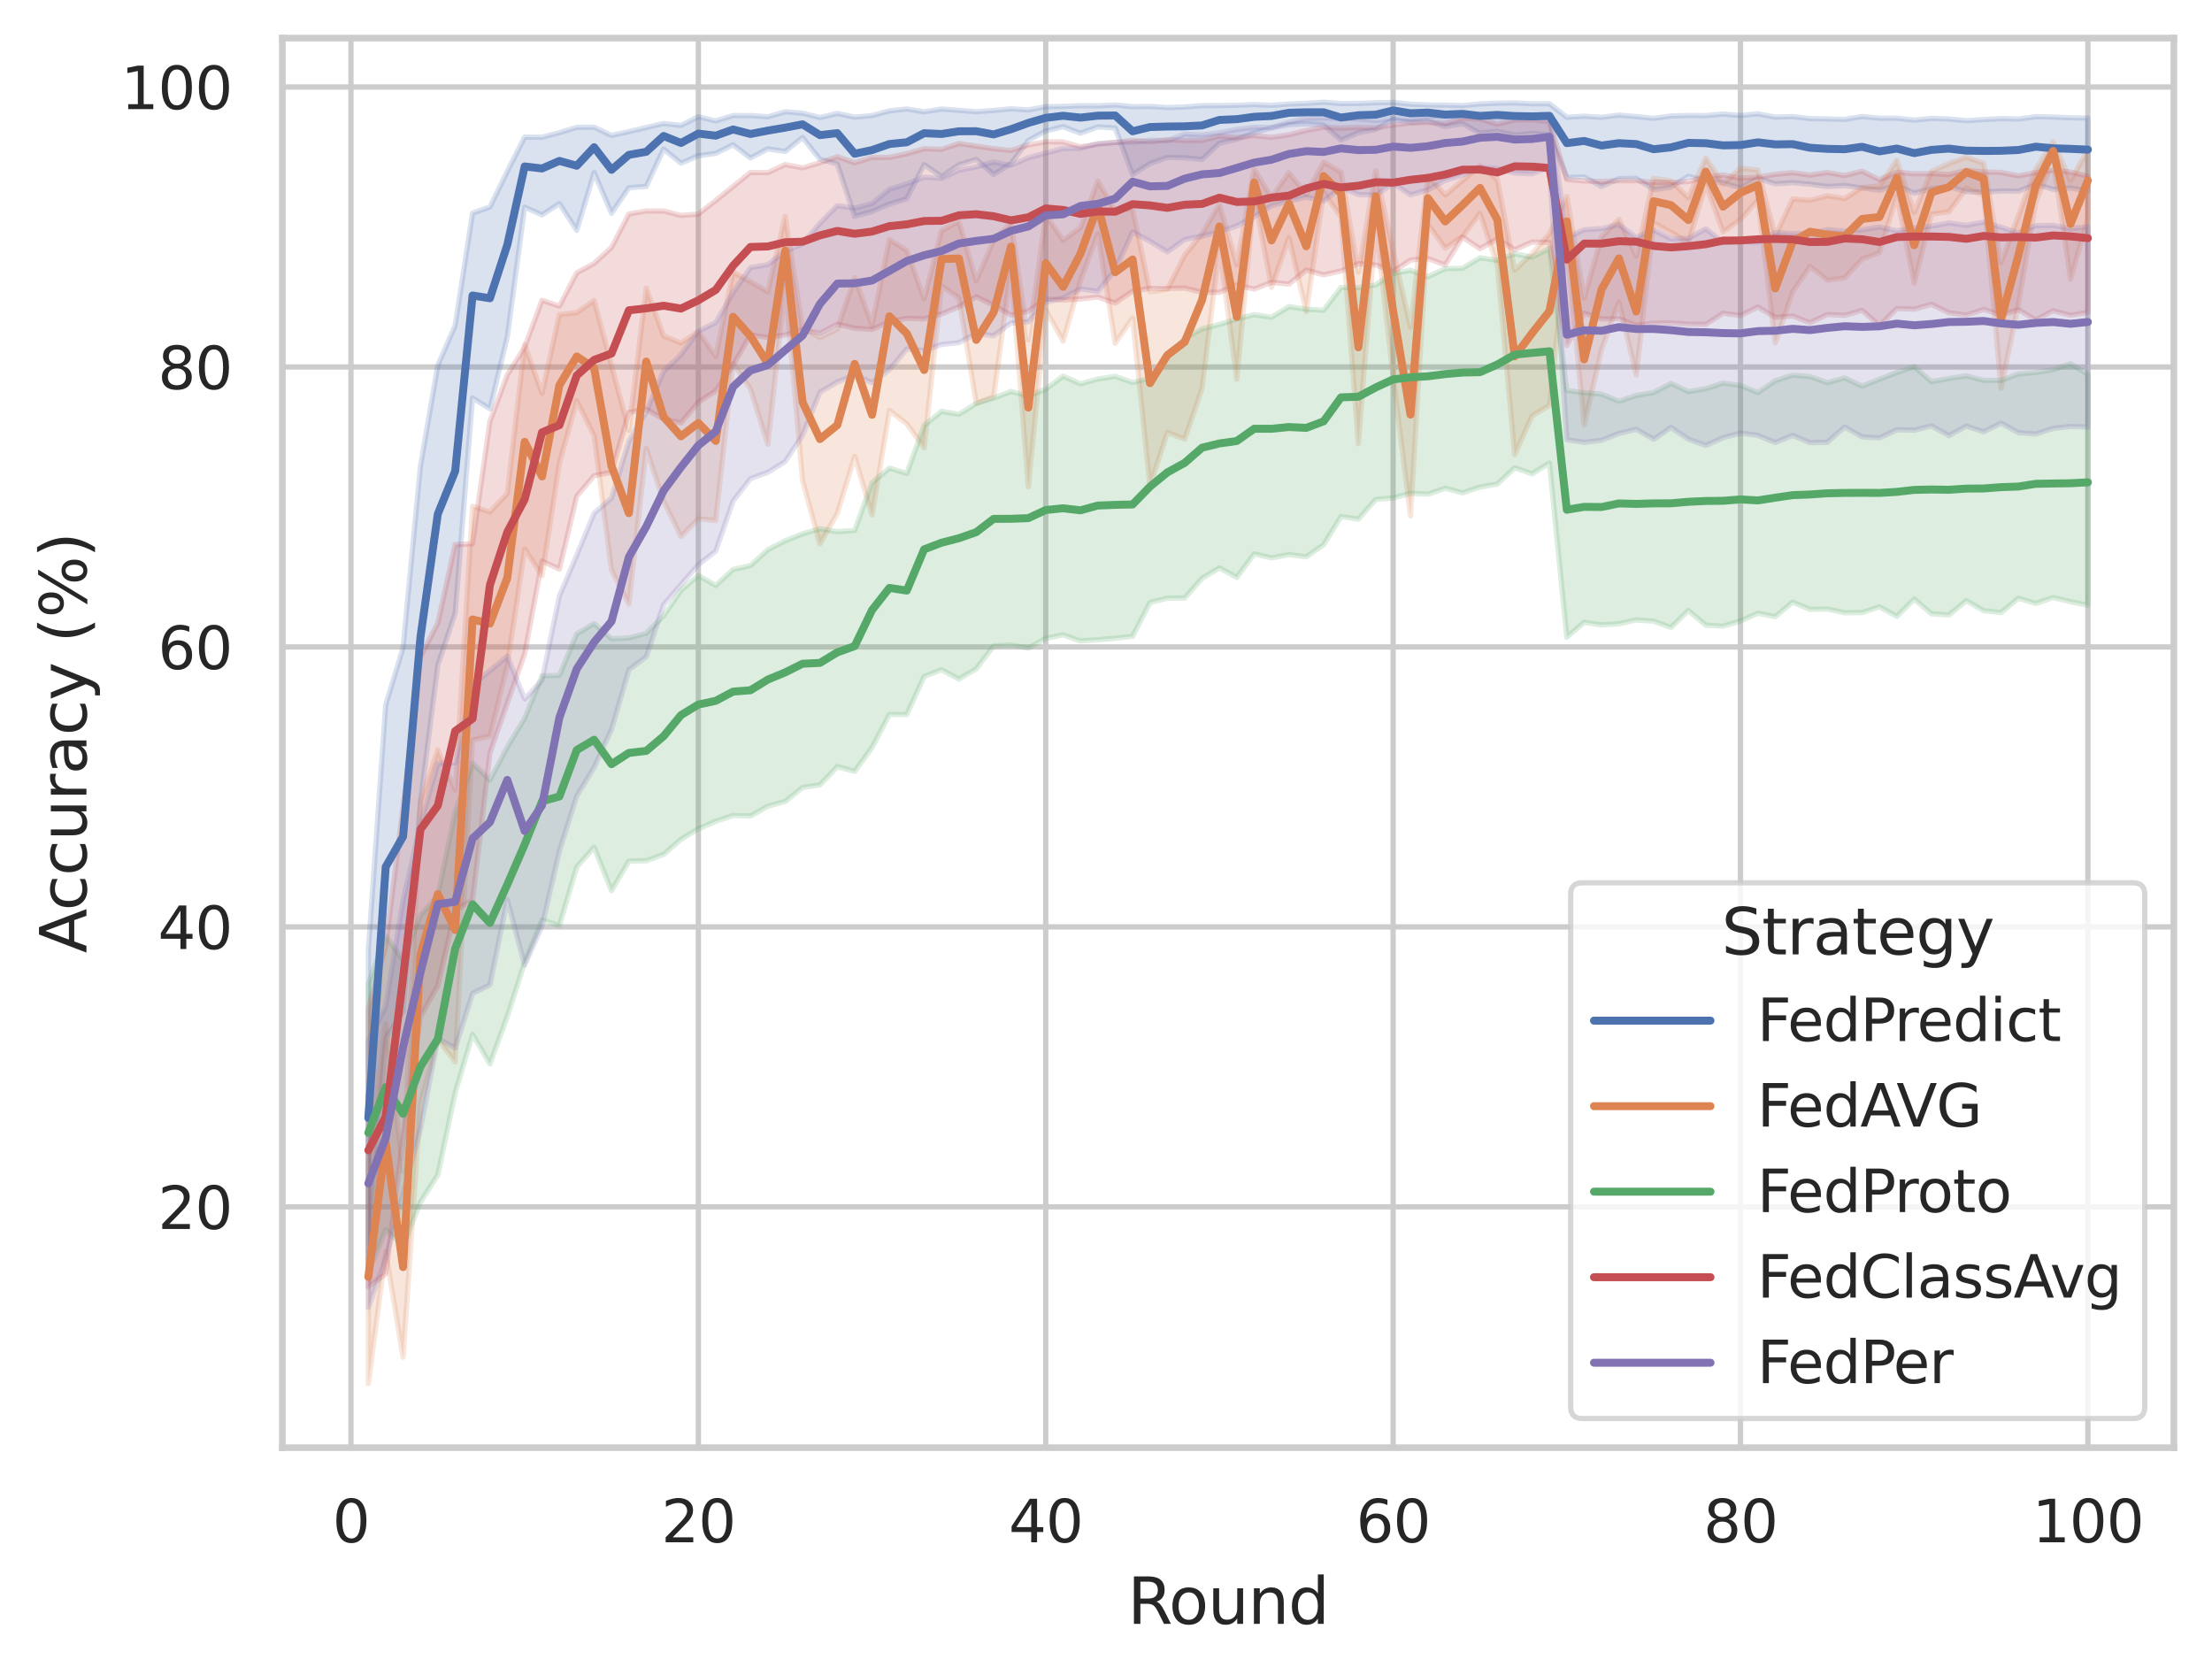 <?xml version="1.0" encoding="utf-8" standalone="no"?>
<!DOCTYPE svg PUBLIC "-//W3C//DTD SVG 1.1//EN"
  "http://www.w3.org/Graphics/SVG/1.1/DTD/svg11.dtd">
<svg xmlns:xlink="http://www.w3.org/1999/xlink" width="417.63pt" height="316.272pt" viewBox="0 0 417.63 316.272" xmlns="http://www.w3.org/2000/svg" version="1.1">
 <defs>
  <style type="text/css">*{stroke-linejoin: round; stroke-linecap: butt}</style>
 </defs>
 <g id="figure_1">
  <g id="patch_1">
   <path d="M 0 316.272 
L 417.63 316.272 
L 417.63 0 
L 0 0 
z
" style="fill: #ffffff"/>
  </g>
  <g id="axes_1">
   <g id="patch_2">
    <path d="M 53.31 273.312 
L 410.43 273.312 
L 410.43 7.2 
L 53.31 7.2 
z
" style="fill: #ffffff"/>
   </g>
   <g id="matplotlib.axis_1">
    <g id="xtick_1">
     <g id="line2d_1">
      <path d="M 66.263 273.312 
L 66.263 7.2 
" clip-path="url(#p9b53a01dc3)" style="fill: none; stroke: #cccccc; stroke-linecap: round"/>
     </g>
     <g id="text_1">
      <!-- 0 -->
      <g style="fill: #262626" transform="translate(62.764 291.17) scale(0.11 -0.11)">
       <defs>
        <path id="DejaVuSans-30" d="M 2034 4250 
Q 1547 4250 1301 3770 
Q 1056 3291 1056 2328 
Q 1056 1369 1301 889 
Q 1547 409 2034 409 
Q 2525 409 2770 889 
Q 3016 1369 3016 2328 
Q 3016 3291 2770 3770 
Q 2525 4250 2034 4250 
z
M 2034 4750 
Q 2819 4750 3233 4129 
Q 3647 3509 3647 2328 
Q 3647 1150 3233 529 
Q 2819 -91 2034 -91 
Q 1250 -91 836 529 
Q 422 1150 422 2328 
Q 422 3509 836 4129 
Q 1250 4750 2034 4750 
z
" transform="scale(0.016)"/>
       </defs>
       <use xlink:href="#DejaVuSans-30"/>
      </g>
     </g>
    </g>
    <g id="xtick_2">
     <g id="line2d_2">
      <path d="M 131.85 273.312 
L 131.85 7.2 
" clip-path="url(#p9b53a01dc3)" style="fill: none; stroke: #cccccc; stroke-linecap: round"/>
     </g>
     <g id="text_2">
      <!-- 20 -->
      <g style="fill: #262626" transform="translate(124.851 291.17) scale(0.11 -0.11)">
       <defs>
        <path id="DejaVuSans-32" d="M 1228 531 
L 3431 531 
L 3431 0 
L 469 0 
L 469 531 
Q 828 903 1448 1529 
Q 2069 2156 2228 2338 
Q 2531 2678 2651 2914 
Q 2772 3150 2772 3378 
Q 2772 3750 2511 3984 
Q 2250 4219 1831 4219 
Q 1534 4219 1204 4116 
Q 875 4013 500 3803 
L 500 4441 
Q 881 4594 1212 4672 
Q 1544 4750 1819 4750 
Q 2544 4750 2975 4387 
Q 3406 4025 3406 3419 
Q 3406 3131 3298 2873 
Q 3191 2616 2906 2266 
Q 2828 2175 2409 1742 
Q 1991 1309 1228 531 
z
" transform="scale(0.016)"/>
       </defs>
       <use xlink:href="#DejaVuSans-32"/>
       <use xlink:href="#DejaVuSans-30" x="63.623"/>
      </g>
     </g>
    </g>
    <g id="xtick_3">
     <g id="line2d_3">
      <path d="M 197.437 273.312 
L 197.437 7.2 
" clip-path="url(#p9b53a01dc3)" style="fill: none; stroke: #cccccc; stroke-linecap: round"/>
     </g>
     <g id="text_3">
      <!-- 40 -->
      <g style="fill: #262626" transform="translate(190.438 291.17) scale(0.11 -0.11)">
       <defs>
        <path id="DejaVuSans-34" d="M 2419 4116 
L 825 1625 
L 2419 1625 
L 2419 4116 
z
M 2253 4666 
L 3047 4666 
L 3047 1625 
L 3713 1625 
L 3713 1100 
L 3047 1100 
L 3047 0 
L 2419 0 
L 2419 1100 
L 313 1100 
L 313 1709 
L 2253 4666 
z
" transform="scale(0.016)"/>
       </defs>
       <use xlink:href="#DejaVuSans-34"/>
       <use xlink:href="#DejaVuSans-30" x="63.623"/>
      </g>
     </g>
    </g>
    <g id="xtick_4">
     <g id="line2d_4">
      <path d="M 263.024 273.312 
L 263.024 7.2 
" clip-path="url(#p9b53a01dc3)" style="fill: none; stroke: #cccccc; stroke-linecap: round"/>
     </g>
     <g id="text_4">
      <!-- 60 -->
      <g style="fill: #262626" transform="translate(256.025 291.17) scale(0.11 -0.11)">
       <defs>
        <path id="DejaVuSans-36" d="M 2113 2584 
Q 1688 2584 1439 2293 
Q 1191 2003 1191 1497 
Q 1191 994 1439 701 
Q 1688 409 2113 409 
Q 2538 409 2786 701 
Q 3034 994 3034 1497 
Q 3034 2003 2786 2293 
Q 2538 2584 2113 2584 
z
M 3366 4563 
L 3366 3988 
Q 3128 4100 2886 4159 
Q 2644 4219 2406 4219 
Q 1781 4219 1451 3797 
Q 1122 3375 1075 2522 
Q 1259 2794 1537 2939 
Q 1816 3084 2150 3084 
Q 2853 3084 3261 2657 
Q 3669 2231 3669 1497 
Q 3669 778 3244 343 
Q 2819 -91 2113 -91 
Q 1303 -91 875 529 
Q 447 1150 447 2328 
Q 447 3434 972 4092 
Q 1497 4750 2381 4750 
Q 2619 4750 2861 4703 
Q 3103 4656 3366 4563 
z
" transform="scale(0.016)"/>
       </defs>
       <use xlink:href="#DejaVuSans-36"/>
       <use xlink:href="#DejaVuSans-30" x="63.623"/>
      </g>
     </g>
    </g>
    <g id="xtick_5">
     <g id="line2d_5">
      <path d="M 328.61 273.312 
L 328.61 7.2 
" clip-path="url(#p9b53a01dc3)" style="fill: none; stroke: #cccccc; stroke-linecap: round"/>
     </g>
     <g id="text_5">
      <!-- 80 -->
      <g style="fill: #262626" transform="translate(321.612 291.17) scale(0.11 -0.11)">
       <defs>
        <path id="DejaVuSans-38" d="M 2034 2216 
Q 1584 2216 1326 1975 
Q 1069 1734 1069 1313 
Q 1069 891 1326 650 
Q 1584 409 2034 409 
Q 2484 409 2743 651 
Q 3003 894 3003 1313 
Q 3003 1734 2745 1975 
Q 2488 2216 2034 2216 
z
M 1403 2484 
Q 997 2584 770 2862 
Q 544 3141 544 3541 
Q 544 4100 942 4425 
Q 1341 4750 2034 4750 
Q 2731 4750 3128 4425 
Q 3525 4100 3525 3541 
Q 3525 3141 3298 2862 
Q 3072 2584 2669 2484 
Q 3125 2378 3379 2068 
Q 3634 1759 3634 1313 
Q 3634 634 3220 271 
Q 2806 -91 2034 -91 
Q 1263 -91 848 271 
Q 434 634 434 1313 
Q 434 1759 690 2068 
Q 947 2378 1403 2484 
z
M 1172 3481 
Q 1172 3119 1398 2916 
Q 1625 2713 2034 2713 
Q 2441 2713 2670 2916 
Q 2900 3119 2900 3481 
Q 2900 3844 2670 4047 
Q 2441 4250 2034 4250 
Q 1625 4250 1398 4047 
Q 1172 3844 1172 3481 
z
" transform="scale(0.016)"/>
       </defs>
       <use xlink:href="#DejaVuSans-38"/>
       <use xlink:href="#DejaVuSans-30" x="63.623"/>
      </g>
     </g>
    </g>
    <g id="xtick_6">
     <g id="line2d_6">
      <path d="M 394.197 273.312 
L 394.197 7.2 
" clip-path="url(#p9b53a01dc3)" style="fill: none; stroke: #cccccc; stroke-linecap: round"/>
     </g>
     <g id="text_6">
      <!-- 100 -->
      <g style="fill: #262626" transform="translate(383.699 291.17) scale(0.11 -0.11)">
       <defs>
        <path id="DejaVuSans-31" d="M 794 531 
L 1825 531 
L 1825 4091 
L 703 3866 
L 703 4441 
L 1819 4666 
L 2450 4666 
L 2450 531 
L 3481 531 
L 3481 0 
L 794 0 
L 794 531 
z
" transform="scale(0.016)"/>
       </defs>
       <use xlink:href="#DejaVuSans-31"/>
       <use xlink:href="#DejaVuSans-30" x="63.623"/>
       <use xlink:href="#DejaVuSans-30" x="127.246"/>
      </g>
     </g>
    </g>
    <g id="text_7">
     <!-- Round -->
     <g style="fill: #262626" transform="translate(212.886 306.576) scale(0.12 -0.12)">
      <defs>
       <path id="DejaVuSans-52" d="M 2841 2188 
Q 3044 2119 3236 1894 
Q 3428 1669 3622 1275 
L 4263 0 
L 3584 0 
L 2988 1197 
Q 2756 1666 2539 1819 
Q 2322 1972 1947 1972 
L 1259 1972 
L 1259 0 
L 628 0 
L 628 4666 
L 2053 4666 
Q 2853 4666 3247 4331 
Q 3641 3997 3641 3322 
Q 3641 2881 3436 2590 
Q 3231 2300 2841 2188 
z
M 1259 4147 
L 1259 2491 
L 2053 2491 
Q 2509 2491 2742 2702 
Q 2975 2913 2975 3322 
Q 2975 3731 2742 3939 
Q 2509 4147 2053 4147 
L 1259 4147 
z
" transform="scale(0.016)"/>
       <path id="DejaVuSans-6f" d="M 1959 3097 
Q 1497 3097 1228 2736 
Q 959 2375 959 1747 
Q 959 1119 1226 758 
Q 1494 397 1959 397 
Q 2419 397 2687 759 
Q 2956 1122 2956 1747 
Q 2956 2369 2687 2733 
Q 2419 3097 1959 3097 
z
M 1959 3584 
Q 2709 3584 3137 3096 
Q 3566 2609 3566 1747 
Q 3566 888 3137 398 
Q 2709 -91 1959 -91 
Q 1206 -91 779 398 
Q 353 888 353 1747 
Q 353 2609 779 3096 
Q 1206 3584 1959 3584 
z
" transform="scale(0.016)"/>
       <path id="DejaVuSans-75" d="M 544 1381 
L 544 3500 
L 1119 3500 
L 1119 1403 
Q 1119 906 1312 657 
Q 1506 409 1894 409 
Q 2359 409 2629 706 
Q 2900 1003 2900 1516 
L 2900 3500 
L 3475 3500 
L 3475 0 
L 2900 0 
L 2900 538 
Q 2691 219 2414 64 
Q 2138 -91 1772 -91 
Q 1169 -91 856 284 
Q 544 659 544 1381 
z
M 1991 3584 
L 1991 3584 
z
" transform="scale(0.016)"/>
       <path id="DejaVuSans-6e" d="M 3513 2113 
L 3513 0 
L 2938 0 
L 2938 2094 
Q 2938 2591 2744 2837 
Q 2550 3084 2163 3084 
Q 1697 3084 1428 2787 
Q 1159 2491 1159 1978 
L 1159 0 
L 581 0 
L 581 3500 
L 1159 3500 
L 1159 2956 
Q 1366 3272 1645 3428 
Q 1925 3584 2291 3584 
Q 2894 3584 3203 3211 
Q 3513 2838 3513 2113 
z
" transform="scale(0.016)"/>
       <path id="DejaVuSans-64" d="M 2906 2969 
L 2906 4863 
L 3481 4863 
L 3481 0 
L 2906 0 
L 2906 525 
Q 2725 213 2448 61 
Q 2172 -91 1784 -91 
Q 1150 -91 751 415 
Q 353 922 353 1747 
Q 353 2572 751 3078 
Q 1150 3584 1784 3584 
Q 2172 3584 2448 3432 
Q 2725 3281 2906 2969 
z
M 947 1747 
Q 947 1113 1208 752 
Q 1469 391 1925 391 
Q 2381 391 2643 752 
Q 2906 1113 2906 1747 
Q 2906 2381 2643 2742 
Q 2381 3103 1925 3103 
Q 1469 3103 1208 2742 
Q 947 2381 947 1747 
z
" transform="scale(0.016)"/>
      </defs>
      <use xlink:href="#DejaVuSans-52"/>
      <use xlink:href="#DejaVuSans-6f" x="64.982"/>
      <use xlink:href="#DejaVuSans-75" x="126.164"/>
      <use xlink:href="#DejaVuSans-6e" x="189.543"/>
      <use xlink:href="#DejaVuSans-64" x="252.922"/>
     </g>
    </g>
   </g>
   <g id="matplotlib.axis_2">
    <g id="ytick_1">
     <g id="line2d_7">
      <path d="M 53.31 227.843 
L 410.43 227.843 
" clip-path="url(#p9b53a01dc3)" style="fill: none; stroke: #cccccc; stroke-linecap: round"/>
     </g>
     <g id="text_8">
      <!-- 20 -->
      <g style="fill: #262626" transform="translate(29.812 232.022) scale(0.11 -0.11)">
       <use xlink:href="#DejaVuSans-32"/>
       <use xlink:href="#DejaVuSans-30" x="63.623"/>
      </g>
     </g>
    </g>
    <g id="ytick_2">
     <g id="line2d_8">
      <path d="M 53.31 174.988 
L 410.43 174.988 
" clip-path="url(#p9b53a01dc3)" style="fill: none; stroke: #cccccc; stroke-linecap: round"/>
     </g>
     <g id="text_9">
      <!-- 40 -->
      <g style="fill: #262626" transform="translate(29.812 179.167) scale(0.11 -0.11)">
       <use xlink:href="#DejaVuSans-34"/>
       <use xlink:href="#DejaVuSans-30" x="63.623"/>
      </g>
     </g>
    </g>
    <g id="ytick_3">
     <g id="line2d_9">
      <path d="M 53.31 122.134 
L 410.43 122.134 
" clip-path="url(#p9b53a01dc3)" style="fill: none; stroke: #cccccc; stroke-linecap: round"/>
     </g>
     <g id="text_10">
      <!-- 60 -->
      <g style="fill: #262626" transform="translate(29.812 126.313) scale(0.11 -0.11)">
       <use xlink:href="#DejaVuSans-36"/>
       <use xlink:href="#DejaVuSans-30" x="63.623"/>
      </g>
     </g>
    </g>
    <g id="ytick_4">
     <g id="line2d_10">
      <path d="M 53.31 69.279 
L 410.43 69.279 
" clip-path="url(#p9b53a01dc3)" style="fill: none; stroke: #cccccc; stroke-linecap: round"/>
     </g>
     <g id="text_11">
      <!-- 80 -->
      <g style="fill: #262626" transform="translate(29.812 73.458) scale(0.11 -0.11)">
       <use xlink:href="#DejaVuSans-38"/>
       <use xlink:href="#DejaVuSans-30" x="63.623"/>
      </g>
     </g>
    </g>
    <g id="ytick_5">
     <g id="line2d_11">
      <path d="M 53.31 16.425 
L 410.43 16.425 
" clip-path="url(#p9b53a01dc3)" style="fill: none; stroke: #cccccc; stroke-linecap: round"/>
     </g>
     <g id="text_12">
      <!-- 100 -->
      <g style="fill: #262626" transform="translate(22.814 20.604) scale(0.11 -0.11)">
       <use xlink:href="#DejaVuSans-31"/>
       <use xlink:href="#DejaVuSans-30" x="63.623"/>
       <use xlink:href="#DejaVuSans-30" x="127.246"/>
      </g>
     </g>
    </g>
    <g id="text_13">
     <!-- Accuracy (%) -->
     <g style="fill: #262626" transform="translate(16.318 179.939) rotate(-90) scale(0.12 -0.12)">
      <defs>
       <path id="DejaVuSans-41" d="M 2188 4044 
L 1331 1722 
L 3047 1722 
L 2188 4044 
z
M 1831 4666 
L 2547 4666 
L 4325 0 
L 3669 0 
L 3244 1197 
L 1141 1197 
L 716 0 
L 50 0 
L 1831 4666 
z
" transform="scale(0.016)"/>
       <path id="DejaVuSans-63" d="M 3122 3366 
L 3122 2828 
Q 2878 2963 2633 3030 
Q 2388 3097 2138 3097 
Q 1578 3097 1268 2742 
Q 959 2388 959 1747 
Q 959 1106 1268 751 
Q 1578 397 2138 397 
Q 2388 397 2633 464 
Q 2878 531 3122 666 
L 3122 134 
Q 2881 22 2623 -34 
Q 2366 -91 2075 -91 
Q 1284 -91 818 406 
Q 353 903 353 1747 
Q 353 2603 823 3093 
Q 1294 3584 2113 3584 
Q 2378 3584 2631 3529 
Q 2884 3475 3122 3366 
z
" transform="scale(0.016)"/>
       <path id="DejaVuSans-72" d="M 2631 2963 
Q 2534 3019 2420 3045 
Q 2306 3072 2169 3072 
Q 1681 3072 1420 2755 
Q 1159 2438 1159 1844 
L 1159 0 
L 581 0 
L 581 3500 
L 1159 3500 
L 1159 2956 
Q 1341 3275 1631 3429 
Q 1922 3584 2338 3584 
Q 2397 3584 2469 3576 
Q 2541 3569 2628 3553 
L 2631 2963 
z
" transform="scale(0.016)"/>
       <path id="DejaVuSans-61" d="M 2194 1759 
Q 1497 1759 1228 1600 
Q 959 1441 959 1056 
Q 959 750 1161 570 
Q 1363 391 1709 391 
Q 2188 391 2477 730 
Q 2766 1069 2766 1631 
L 2766 1759 
L 2194 1759 
z
M 3341 1997 
L 3341 0 
L 2766 0 
L 2766 531 
Q 2569 213 2275 61 
Q 1981 -91 1556 -91 
Q 1019 -91 701 211 
Q 384 513 384 1019 
Q 384 1609 779 1909 
Q 1175 2209 1959 2209 
L 2766 2209 
L 2766 2266 
Q 2766 2663 2505 2880 
Q 2244 3097 1772 3097 
Q 1472 3097 1187 3025 
Q 903 2953 641 2809 
L 641 3341 
Q 956 3463 1253 3523 
Q 1550 3584 1831 3584 
Q 2591 3584 2966 3190 
Q 3341 2797 3341 1997 
z
" transform="scale(0.016)"/>
       <path id="DejaVuSans-79" d="M 2059 -325 
Q 1816 -950 1584 -1140 
Q 1353 -1331 966 -1331 
L 506 -1331 
L 506 -850 
L 844 -850 
Q 1081 -850 1212 -737 
Q 1344 -625 1503 -206 
L 1606 56 
L 191 3500 
L 800 3500 
L 1894 763 
L 2988 3500 
L 3597 3500 
L 2059 -325 
z
" transform="scale(0.016)"/>
       <path id="DejaVuSans-20" transform="scale(0.016)"/>
       <path id="DejaVuSans-28" d="M 1984 4856 
Q 1566 4138 1362 3434 
Q 1159 2731 1159 2009 
Q 1159 1288 1364 580 
Q 1569 -128 1984 -844 
L 1484 -844 
Q 1016 -109 783 600 
Q 550 1309 550 2009 
Q 550 2706 781 3412 
Q 1013 4119 1484 4856 
L 1984 4856 
z
" transform="scale(0.016)"/>
       <path id="DejaVuSans-25" d="M 4653 2053 
Q 4381 2053 4226 1822 
Q 4072 1591 4072 1178 
Q 4072 772 4226 539 
Q 4381 306 4653 306 
Q 4919 306 5073 539 
Q 5228 772 5228 1178 
Q 5228 1588 5073 1820 
Q 4919 2053 4653 2053 
z
M 4653 2450 
Q 5147 2450 5437 2106 
Q 5728 1763 5728 1178 
Q 5728 594 5436 251 
Q 5144 -91 4653 -91 
Q 4153 -91 3862 251 
Q 3572 594 3572 1178 
Q 3572 1766 3864 2108 
Q 4156 2450 4653 2450 
z
M 1428 4353 
Q 1159 4353 1004 4120 
Q 850 3888 850 3481 
Q 850 3069 1003 2837 
Q 1156 2606 1428 2606 
Q 1700 2606 1854 2837 
Q 2009 3069 2009 3481 
Q 2009 3884 1853 4118 
Q 1697 4353 1428 4353 
z
M 4250 4750 
L 4750 4750 
L 1831 -91 
L 1331 -91 
L 4250 4750 
z
M 1428 4750 
Q 1922 4750 2215 4408 
Q 2509 4066 2509 3481 
Q 2509 2891 2217 2550 
Q 1925 2209 1428 2209 
Q 931 2209 642 2551 
Q 353 2894 353 3481 
Q 353 4063 643 4406 
Q 934 4750 1428 4750 
z
" transform="scale(0.016)"/>
       <path id="DejaVuSans-29" d="M 513 4856 
L 1013 4856 
Q 1481 4119 1714 3412 
Q 1947 2706 1947 2009 
Q 1947 1309 1714 600 
Q 1481 -109 1013 -844 
L 513 -844 
Q 928 -128 1133 580 
Q 1338 1288 1338 2009 
Q 1338 2731 1133 3434 
Q 928 4138 513 4856 
z
" transform="scale(0.016)"/>
      </defs>
      <use xlink:href="#DejaVuSans-41"/>
      <use xlink:href="#DejaVuSans-63" x="66.658"/>
      <use xlink:href="#DejaVuSans-63" x="121.639"/>
      <use xlink:href="#DejaVuSans-75" x="176.619"/>
      <use xlink:href="#DejaVuSans-72" x="239.998"/>
      <use xlink:href="#DejaVuSans-61" x="281.111"/>
      <use xlink:href="#DejaVuSans-63" x="342.391"/>
      <use xlink:href="#DejaVuSans-79" x="397.371"/>
      <use xlink:href="#DejaVuSans-20" x="456.551"/>
      <use xlink:href="#DejaVuSans-28" x="488.338"/>
      <use xlink:href="#DejaVuSans-25" x="527.352"/>
      <use xlink:href="#DejaVuSans-29" x="622.371"/>
     </g>
    </g>
   </g>
   <g id="PolyCollection_1">
    <defs>
     <path id="m4714565d66" d="M 69.543 -136.867 
L 69.543 -78.105 
L 72.822 -120.211 
L 76.101 -125.332 
L 79.381 -164.909 
L 82.66 -190.698 
L 85.939 -200.544 
L 89.219 -241.14 
L 92.498 -239.083 
L 95.777 -252.681 
L 99.057 -277.167 
L 102.336 -275.703 
L 105.615 -277.835 
L 108.895 -272.788 
L 112.174 -283.687 
L 115.453 -276.01 
L 118.733 -280.824 
L 122.012 -281.082 
L 125.291 -288.12 
L 128.571 -285.468 
L 131.85 -286.871 
L 135.13 -287.319 
L 138.409 -288.943 
L 141.688 -286.435 
L 144.968 -288.174 
L 148.247 -287.682 
L 151.526 -290.305 
L 154.806 -286.196 
L 158.085 -285.331 
L 161.364 -275.424 
L 164.644 -276.349 
L 167.923 -277.744 
L 171.202 -278.76 
L 174.482 -285.182 
L 177.761 -282.964 
L 181.04 -285.163 
L 184.32 -286.187 
L 187.599 -283.31 
L 190.878 -285.407 
L 194.158 -289.767 
L 197.437 -291.538 
L 200.716 -292.354 
L 203.996 -291.119 
L 207.275 -292.318 
L 210.554 -292.102 
L 213.834 -283.304 
L 217.113 -285.39 
L 220.392 -286.534 
L 223.672 -286.499 
L 226.951 -286.163 
L 230.23 -289.237 
L 233.51 -289.97 
L 236.789 -291.183 
L 240.068 -292.155 
L 243.348 -292.729 
L 246.627 -292.911 
L 249.906 -292.663 
L 253.186 -289.799 
L 256.465 -291.225 
L 259.744 -291.853 
L 263.024 -293.74 
L 266.303 -293.212 
L 269.582 -293.415 
L 272.862 -292.391 
L 276.141 -292.904 
L 279.42 -291.122 
L 282.7 -291.478 
L 285.979 -290.746 
L 289.258 -291.08 
L 292.538 -290.806 
L 295.817 -282.749 
L 299.096 -282.886 
L 302.376 -281.073 
L 305.655 -282.549 
L 308.934 -282.604 
L 312.214 -280.443 
L 315.493 -280.948 
L 318.772 -282.996 
L 322.052 -282.179 
L 325.331 -281.76 
L 328.61 -280.792 
L 331.89 -282.665 
L 335.169 -281.563 
L 338.449 -281.779 
L 341.728 -281.495 
L 345.007 -281.06 
L 348.287 -281.254 
L 351.566 -280.784 
L 354.845 -280.356 
L 358.125 -281.291 
L 361.404 -279.804 
L 364.683 -280.658 
L 367.963 -281.08 
L 371.242 -280.087 
L 374.521 -280.015 
L 377.801 -280.214 
L 381.08 -280.168 
L 384.359 -281.487 
L 387.639 -280.522 
L 390.918 -280.769 
L 394.197 -280.228 
L 394.197 -293.993 
L 394.197 -293.993 
L 390.918 -294.03 
L 387.639 -294.173 
L 384.359 -294.247 
L 381.08 -293.792 
L 377.801 -293.878 
L 374.521 -293.695 
L 371.242 -293.493 
L 367.963 -293.793 
L 364.683 -293.927 
L 361.404 -293.597 
L 358.125 -293.957 
L 354.845 -293.956 
L 351.566 -294.281 
L 348.287 -293.734 
L 345.007 -293.817 
L 341.728 -293.882 
L 338.449 -294.263 
L 335.169 -294.163 
L 331.89 -294.783 
L 328.61 -294.462 
L 325.331 -294.737 
L 322.052 -294.448 
L 318.772 -294.473 
L 315.493 -294.388 
L 312.214 -293.928 
L 308.934 -294.261 
L 305.655 -294.541 
L 302.376 -294.112 
L 299.096 -294.343 
L 295.817 -294.128 
L 292.538 -296.686 
L 289.258 -296.682 
L 285.979 -296.844 
L 282.7 -296.795 
L 279.42 -296.65 
L 276.141 -296.341 
L 272.862 -296.425 
L 269.582 -296.47 
L 266.303 -296.613 
L 263.024 -296.945 
L 259.744 -296.871 
L 256.465 -296.744 
L 253.186 -296.723 
L 249.906 -296.976 
L 246.627 -296.762 
L 243.348 -296.633 
L 240.068 -296.389 
L 236.789 -296.527 
L 233.51 -296.392 
L 230.23 -296.346 
L 226.951 -296.327 
L 223.672 -296.07 
L 220.392 -295.967 
L 217.113 -296.177 
L 213.834 -296.129 
L 210.554 -296.453 
L 207.275 -296.296 
L 203.996 -296.32 
L 200.716 -296.184 
L 197.437 -296.141 
L 194.158 -295.517 
L 190.878 -295.729 
L 187.599 -295.418 
L 184.32 -295.182 
L 181.04 -295.436 
L 177.761 -295.689 
L 174.482 -295.167 
L 171.202 -295.7 
L 167.923 -295.335 
L 164.644 -294.453 
L 161.364 -294.156 
L 158.085 -294.859 
L 154.806 -294.08 
L 151.526 -294.902 
L 148.247 -295.166 
L 144.968 -294.226 
L 141.688 -294.449 
L 138.409 -294.454 
L 135.13 -293.436 
L 131.85 -294.232 
L 128.571 -292.593 
L 125.291 -292.956 
L 122.012 -292.201 
L 118.733 -291.421 
L 115.453 -290.7 
L 112.174 -292.263 
L 108.895 -292.22 
L 105.615 -291.231 
L 102.336 -290.359 
L 99.057 -290.384 
L 95.777 -283.889 
L 92.498 -277.184 
L 89.219 -276.029 
L 85.939 -254.823 
L 82.66 -247.28 
L 79.381 -228.22 
L 76.101 -193.98 
L 72.822 -183.152 
L 69.543 -136.867 
z
" style="stroke: #4c72b0; stroke-opacity: 0.2"/>
    </defs>
    <g clip-path="url(#p9b53a01dc3)">
     <use xlink:href="#m4714565d66" x="0" y="316.272" style="fill: #4c72b0; fill-opacity: 0.2; stroke: #4c72b0; stroke-opacity: 0.2"/>
    </g>
   </g>
   <g id="PolyCollection_2">
    <defs>
     <path id="m6990b45402" d="M 69.543 -96.393 
L 69.543 -55.056 
L 72.822 -79.956 
L 76.101 -60.03 
L 79.381 -107.915 
L 82.66 -120.035 
L 85.939 -115.807 
L 89.219 -176.573 
L 92.498 -177.293 
L 95.777 -190.707 
L 99.057 -212.616 
L 102.336 -207.604 
L 105.615 -228.859 
L 108.895 -240.597 
L 112.174 -233.98 
L 115.453 -208.626 
L 118.733 -202.216 
L 122.012 -231.6 
L 125.291 -221.668 
L 128.571 -214.971 
L 131.85 -218.354 
L 135.13 -217.997 
L 138.409 -247.689 
L 141.688 -242.842 
L 144.968 -232.382 
L 148.247 -262.237 
L 151.526 -225.515 
L 154.806 -213.598 
L 158.085 -219.348 
L 161.364 -230.104 
L 164.644 -219.061 
L 167.923 -238.762 
L 171.202 -236.275 
L 174.482 -231.737 
L 177.761 -262.294 
L 181.04 -260.048 
L 184.32 -240.144 
L 187.599 -241.379 
L 190.878 -265.635 
L 194.158 -224.361 
L 197.437 -257.776 
L 200.716 -251.867 
L 203.996 -263.343 
L 207.275 -272.093 
L 210.554 -251.476 
L 213.834 -256.206 
L 217.113 -224.595 
L 220.392 -234.625 
L 223.672 -233.386 
L 226.951 -242.964 
L 230.23 -269.624 
L 233.51 -244.715 
L 236.789 -279.236 
L 240.068 -262.024 
L 243.348 -271.393 
L 246.627 -257.436 
L 249.906 -279.886 
L 253.186 -275.331 
L 256.465 -232.552 
L 259.744 -274.191 
L 263.024 -245.207 
L 266.303 -218.888 
L 269.582 -273.953 
L 272.862 -269.413 
L 276.141 -271.614 
L 279.42 -275.986 
L 282.7 -266.249 
L 285.979 -230.425 
L 289.258 -237.77 
L 292.538 -239.727 
L 295.817 -270.356 
L 299.096 -236.019 
L 302.376 -250.304 
L 305.655 -259.279 
L 308.934 -245.457 
L 312.214 -274.191 
L 315.493 -272.408 
L 318.772 -270.453 
L 322.052 -281.423 
L 325.331 -272.511 
L 328.61 -274.801 
L 331.89 -278.514 
L 335.169 -251.511 
L 338.449 -261.205 
L 341.728 -265.982 
L 345.007 -263.374 
L 348.287 -263.798 
L 351.566 -267.339 
L 354.845 -268.589 
L 358.125 -279.291 
L 361.404 -262.789 
L 364.683 -275.83 
L 367.963 -276.288 
L 371.242 -280.744 
L 374.521 -279.394 
L 377.801 -242.957 
L 381.08 -258.812 
L 384.359 -278.142 
L 387.639 -286.06 
L 390.918 -263.53 
L 394.197 -274.998 
L 394.197 -287.948 
L 394.197 -287.948 
L 390.918 -282.21 
L 387.639 -289.488 
L 384.359 -284.314 
L 381.08 -275.533 
L 377.801 -266.679 
L 374.521 -285.443 
L 371.242 -286.617 
L 367.963 -285.391 
L 364.683 -283.93 
L 361.404 -276.169 
L 358.125 -286.016 
L 354.845 -281.173 
L 351.566 -280.869 
L 348.287 -278.778 
L 345.007 -279.319 
L 341.728 -278.462 
L 338.449 -278.702 
L 335.169 -271.71 
L 331.89 -284.169 
L 328.61 -284.519 
L 325.331 -281.551 
L 322.052 -286.463 
L 318.772 -278.928 
L 315.493 -282.133 
L 312.214 -282.605 
L 308.934 -267.899 
L 305.655 -274.875 
L 302.376 -271.547 
L 299.096 -259.994 
L 295.817 -279.182 
L 292.538 -272.109 
L 289.258 -268.377 
L 285.979 -265.263 
L 282.7 -282.367 
L 279.42 -284.988 
L 276.141 -282.185 
L 272.862 -279.477 
L 269.582 -283.094 
L 266.303 -254.499 
L 263.024 -268.97 
L 259.744 -284.018 
L 256.465 -264.865 
L 253.186 -283.758 
L 249.906 -285.662 
L 246.627 -279.547 
L 243.348 -283.685 
L 240.068 -278.99 
L 236.789 -284.341 
L 233.51 -266.301 
L 230.23 -277.704 
L 226.951 -272.144 
L 223.672 -268.095 
L 220.392 -261.645 
L 217.113 -261.187 
L 213.834 -276.82 
L 210.554 -276.493 
L 207.275 -282.082 
L 203.996 -273.291 
L 200.716 -270.904 
L 197.437 -275.652 
L 194.158 -252.096 
L 190.878 -274.261 
L 187.599 -270.88 
L 184.32 -263.236 
L 181.04 -274.428 
L 177.761 -272.731 
L 174.482 -259.817 
L 171.202 -269.009 
L 167.923 -271.023 
L 164.644 -254.829 
L 161.364 -263.836 
L 158.085 -254.152 
L 154.806 -252.527 
L 151.526 -254.265 
L 148.247 -275.426 
L 144.968 -261.19 
L 141.688 -263.111 
L 138.409 -264.899 
L 135.13 -248.936 
L 131.85 -253.654 
L 128.571 -251.51 
L 125.291 -252.84 
L 122.012 -261.867 
L 118.733 -235.007 
L 115.453 -247.254 
L 112.174 -259.537 
L 108.895 -257.254 
L 105.615 -256.885 
L 102.336 -241.97 
L 99.057 -251.182 
L 95.777 -223.119 
L 92.498 -219.614 
L 89.219 -220.683 
L 85.939 -167.099 
L 82.66 -174.672 
L 79.381 -164.954 
L 76.101 -95.057 
L 72.822 -123.044 
L 69.543 -96.393 
z
" style="stroke: #dd8452; stroke-opacity: 0.2"/>
    </defs>
    <g clip-path="url(#p9b53a01dc3)">
     <use xlink:href="#m6990b45402" x="0" y="316.272" style="fill: #dd8452; fill-opacity: 0.2; stroke: #dd8452; stroke-opacity: 0.2"/>
    </g>
   </g>
   <g id="PolyCollection_3">
    <defs>
     <path id="mf7970bd498" d="M 69.543 -130.545 
L 69.543 -76.047 
L 72.822 -84.104 
L 76.101 -81.082 
L 79.381 -89.326 
L 82.66 -94.45 
L 85.939 -109.958 
L 89.219 -120.985 
L 92.498 -115.401 
L 95.777 -124.369 
L 99.057 -134.558 
L 102.336 -142.557 
L 105.615 -141.544 
L 108.895 -152.61 
L 112.174 -156.293 
L 115.453 -148.118 
L 118.733 -153.697 
L 122.012 -153.768 
L 125.291 -154.97 
L 128.571 -157.799 
L 131.85 -159.8 
L 135.13 -161.22 
L 138.409 -162.316 
L 141.688 -162.221 
L 144.968 -164.067 
L 148.247 -164.964 
L 151.526 -167.613 
L 154.806 -168.082 
L 158.085 -171.545 
L 161.364 -170.639 
L 164.644 -175.158 
L 167.923 -181.391 
L 171.202 -181.364 
L 174.482 -188.556 
L 177.761 -189.828 
L 181.04 -188.066 
L 184.32 -190.014 
L 187.599 -194.327 
L 190.878 -194.49 
L 194.158 -193.927 
L 197.437 -195.737 
L 200.716 -196.418 
L 203.996 -195.266 
L 207.275 -195.498 
L 210.554 -195.777 
L 213.834 -196.137 
L 217.113 -202.518 
L 220.392 -203.351 
L 223.672 -203.367 
L 226.951 -207.081 
L 230.23 -209.059 
L 233.51 -207.27 
L 236.789 -211.703 
L 240.068 -210.939 
L 243.348 -211.583 
L 246.627 -211.139 
L 249.906 -213.449 
L 253.186 -218.749 
L 256.465 -218.268 
L 259.744 -221.984 
L 263.024 -222.262 
L 266.303 -223.137 
L 269.582 -222.978 
L 272.862 -224.089 
L 276.141 -223.228 
L 279.42 -224.307 
L 282.7 -224.896 
L 285.979 -227.953 
L 289.258 -226.82 
L 292.538 -228.854 
L 295.817 -195.971 
L 299.096 -198.79 
L 302.376 -198.294 
L 305.655 -198.506 
L 308.934 -199.229 
L 312.214 -198.991 
L 315.493 -197.814 
L 318.772 -201.021 
L 322.052 -198.245 
L 325.331 -198.054 
L 328.61 -199.039 
L 331.89 -200.493 
L 335.169 -199.849 
L 338.449 -202.593 
L 341.728 -201.228 
L 345.007 -201.286 
L 348.287 -200.59 
L 351.566 -200.616 
L 354.845 -201.717 
L 358.125 -199.893 
L 361.404 -203.177 
L 364.683 -200.393 
L 367.963 -200.163 
L 371.242 -202.867 
L 374.521 -200.973 
L 377.801 -200.63 
L 381.08 -203.325 
L 384.359 -202.339 
L 387.639 -203.465 
L 390.918 -202.668 
L 394.197 -202.007 
L 394.197 -245.602 
L 394.197 -245.602 
L 390.918 -247.601 
L 387.639 -246.479 
L 384.359 -245.932 
L 381.08 -245.67 
L 377.801 -244.464 
L 374.521 -244.453 
L 371.242 -245.308 
L 367.963 -244.817 
L 364.683 -244.209 
L 361.404 -247.062 
L 358.125 -245.94 
L 354.845 -244.667 
L 351.566 -243.373 
L 348.287 -244.929 
L 345.007 -244.023 
L 341.728 -245.176 
L 338.449 -245.447 
L 335.169 -244.391 
L 331.89 -242.141 
L 328.61 -243.505 
L 325.331 -243.954 
L 322.052 -242.881 
L 318.772 -242.338 
L 315.493 -243.892 
L 312.214 -242.156 
L 308.934 -241.613 
L 305.655 -240.503 
L 302.376 -241.861 
L 299.096 -242.132 
L 295.817 -242.541 
L 292.538 -269.387 
L 289.258 -267.718 
L 285.979 -268.363 
L 282.7 -267.12 
L 279.42 -267.605 
L 276.141 -265.625 
L 272.862 -265.557 
L 269.582 -264.017 
L 266.303 -265.233 
L 263.024 -264.653 
L 259.744 -262.483 
L 256.465 -261.952 
L 253.186 -261.986 
L 249.906 -257.702 
L 246.627 -257.899 
L 243.348 -258.379 
L 240.068 -256.366 
L 236.789 -256.859 
L 233.51 -256.051 
L 230.23 -255.02 
L 226.951 -254.18 
L 223.672 -252.4 
L 220.392 -248.886 
L 217.113 -244.84 
L 213.834 -244.066 
L 210.554 -245.23 
L 207.275 -244.714 
L 203.996 -243.806 
L 200.716 -245.265 
L 197.437 -242.796 
L 194.158 -241.536 
L 190.878 -242.36 
L 187.599 -241.102 
L 184.32 -240.091 
L 181.04 -238.052 
L 177.761 -238.61 
L 174.482 -235.946 
L 171.202 -226.902 
L 167.923 -227.897 
L 164.644 -225.134 
L 161.364 -216.126 
L 158.085 -215.906 
L 154.806 -216.447 
L 151.526 -215.503 
L 148.247 -214.17 
L 144.968 -212.501 
L 141.688 -209.496 
L 138.409 -208.758 
L 135.13 -205.743 
L 131.85 -207.63 
L 128.571 -204.823 
L 125.291 -200.02 
L 122.012 -196.709 
L 118.733 -195.831 
L 115.453 -195.675 
L 112.174 -198.566 
L 108.895 -196.609 
L 105.615 -188.757 
L 102.336 -188.673 
L 99.057 -180.669 
L 95.777 -175.217 
L 92.498 -168.996 
L 89.219 -172.21 
L 85.939 -162.958 
L 82.66 -147.155 
L 79.381 -143.476 
L 76.101 -135.004 
L 72.822 -139.597 
L 69.543 -130.545 
z
" style="stroke: #55a868; stroke-opacity: 0.2"/>
    </defs>
    <g clip-path="url(#p9b53a01dc3)">
     <use xlink:href="#mf7970bd498" x="0" y="316.272" style="fill: #55a868; fill-opacity: 0.2; stroke: #55a868; stroke-opacity: 0.2"/>
    </g>
   </g>
   <g id="PolyCollection_4">
    <defs>
     <path id="mf234bff3b5" d="M 69.543 -125.869 
L 69.543 -73.368 
L 72.822 -75.813 
L 76.101 -101.524 
L 79.381 -124.326 
L 82.66 -130.222 
L 85.939 -144.441 
L 89.219 -146.321 
L 92.498 -174.108 
L 95.777 -183.521 
L 99.057 -192.842 
L 102.336 -210.357 
L 105.615 -208.834 
L 108.895 -222.616 
L 112.174 -226.487 
L 115.453 -227.096 
L 118.733 -238.404 
L 122.012 -239.016 
L 125.291 -237.133 
L 128.571 -236.457 
L 131.85 -240.341 
L 135.13 -242.49 
L 138.409 -247.301 
L 141.688 -253.05 
L 144.968 -252.54 
L 148.247 -253.041 
L 151.526 -254.057 
L 154.806 -253.353 
L 158.085 -255.084 
L 161.364 -254.306 
L 164.644 -254.078 
L 167.923 -255.571 
L 171.202 -256.182 
L 174.482 -256.072 
L 177.761 -257.021 
L 181.04 -258.337 
L 184.32 -260.236 
L 187.599 -258.65 
L 190.878 -256.766 
L 194.158 -257.528 
L 197.437 -259.835 
L 200.716 -259.632 
L 203.996 -259.831 
L 207.275 -260.191 
L 210.554 -259.066 
L 213.834 -261.292 
L 217.113 -261.82 
L 220.392 -261.802 
L 223.672 -261.892 
L 226.951 -261.092 
L 230.23 -261.084 
L 233.51 -262.473 
L 236.789 -261.698 
L 240.068 -262.966 
L 243.348 -262.644 
L 246.627 -265.284 
L 249.906 -264.382 
L 253.186 -265.126 
L 256.465 -266.498 
L 259.744 -266.244 
L 263.024 -265.025 
L 266.303 -267.185 
L 269.582 -267.466 
L 272.862 -266.264 
L 276.141 -271.524 
L 279.42 -269.331 
L 282.7 -271.156 
L 285.979 -269.126 
L 289.258 -270.568 
L 292.538 -270.51 
L 295.817 -251.044 
L 299.096 -257.146 
L 302.376 -256.062 
L 305.655 -256.091 
L 308.934 -254.858 
L 312.214 -255.26 
L 315.493 -255.307 
L 318.772 -255.083 
L 322.052 -255.022 
L 325.331 -257.133 
L 328.61 -256.701 
L 331.89 -258.309 
L 335.169 -256.36 
L 338.449 -256.618 
L 341.728 -255.35 
L 345.007 -256.903 
L 348.287 -256.736 
L 351.566 -257.688 
L 354.845 -254.799 
L 358.125 -258.018 
L 361.404 -257.916 
L 364.683 -258.832 
L 367.963 -257.227 
L 371.242 -256.792 
L 374.521 -257.87 
L 377.801 -256.814 
L 381.08 -257.795 
L 384.359 -255.883 
L 387.639 -257.6 
L 390.918 -256.741 
L 394.197 -257.307 
L 394.197 -282.998 
L 394.197 -282.998 
L 390.918 -283.792 
L 387.639 -284.114 
L 384.359 -283.707 
L 381.08 -283.075 
L 377.801 -283.72 
L 374.521 -283.815 
L 371.242 -284.124 
L 367.963 -283.309 
L 364.683 -283.494 
L 361.404 -283.463 
L 358.125 -283.771 
L 354.845 -282.34 
L 351.566 -283.954 
L 348.287 -283.137 
L 345.007 -283.706 
L 341.728 -283.219 
L 338.449 -283.677 
L 335.169 -283.356 
L 331.89 -282.82 
L 328.61 -282.635 
L 325.331 -283.227 
L 322.052 -282.791 
L 318.772 -282.003 
L 315.493 -281.813 
L 312.214 -281.824 
L 308.934 -282.161 
L 305.655 -282.157 
L 302.376 -282.009 
L 299.096 -282.114 
L 295.817 -282.385 
L 292.538 -293.313 
L 289.258 -293.675 
L 285.979 -293.627 
L 282.7 -292.822 
L 279.42 -293.811 
L 276.141 -293.971 
L 272.862 -292.921 
L 269.582 -293.162 
L 266.303 -293.018 
L 263.024 -292.689 
L 259.744 -292.12 
L 256.465 -292.206 
L 253.186 -292.085 
L 249.906 -292.261 
L 246.627 -291.65 
L 243.348 -290.836 
L 240.068 -290.341 
L 236.789 -290.66 
L 233.51 -290.283 
L 230.23 -290.585 
L 226.951 -289.76 
L 223.672 -289.737 
L 220.392 -289.927 
L 217.113 -289.481 
L 213.834 -289.771 
L 210.554 -289.382 
L 207.275 -289.021 
L 203.996 -288.561 
L 200.716 -289.473 
L 197.437 -289.5 
L 194.158 -288.9 
L 190.878 -287.869 
L 187.599 -288.206 
L 184.32 -288.685 
L 181.04 -289.182 
L 177.761 -288.076 
L 174.482 -288.201 
L 171.202 -287.241 
L 167.923 -286.556 
L 164.644 -286.554 
L 161.364 -285.536 
L 158.085 -286.681 
L 154.806 -285.559 
L 151.526 -284.581 
L 148.247 -285.193 
L 144.968 -283.681 
L 141.688 -283.71 
L 138.409 -281.064 
L 135.13 -278.414 
L 131.85 -275.846 
L 128.571 -275.603 
L 125.291 -276.429 
L 122.012 -276.443 
L 118.733 -275.867 
L 115.453 -269.534 
L 112.174 -266.544 
L 108.895 -264.753 
L 105.615 -258.473 
L 102.336 -259.579 
L 99.057 -250.725 
L 95.777 -245.471 
L 92.498 -236.681 
L 89.219 -213.618 
L 85.939 -213.453 
L 82.66 -198.625 
L 79.381 -192.258 
L 76.101 -163.923 
L 72.822 -137.604 
L 69.543 -125.869 
z
" style="stroke: #c44e52; stroke-opacity: 0.2"/>
    </defs>
    <g clip-path="url(#p9b53a01dc3)">
     <use xlink:href="#mf234bff3b5" x="0" y="316.272" style="fill: #c44e52; fill-opacity: 0.2; stroke: #c44e52; stroke-opacity: 0.2"/>
    </g>
   </g>
   <g id="PolyCollection_5">
    <defs>
     <path id="meec00facf1" d="M 69.543 -119.756 
L 69.543 -69.434 
L 72.822 -78.636 
L 76.101 -90.876 
L 79.381 -103.106 
L 82.66 -120.201 
L 85.939 -118.402 
L 89.219 -128.73 
L 92.498 -130.342 
L 95.777 -146.41 
L 99.057 -134.096 
L 102.336 -141.41 
L 105.615 -155.629 
L 108.895 -166.014 
L 112.174 -171.418 
L 115.453 -178.58 
L 118.733 -189.824 
L 122.012 -192.283 
L 125.291 -202.116 
L 128.571 -205.925 
L 131.85 -209.691 
L 135.13 -212.228 
L 138.409 -221.686 
L 141.688 -225.907 
L 144.968 -227.104 
L 148.247 -229.142 
L 151.526 -234.13 
L 154.806 -242.227 
L 158.085 -244.163 
L 161.364 -245.435 
L 164.644 -244.048 
L 167.923 -246.481 
L 171.202 -250.4 
L 174.482 -250.092 
L 177.761 -251.226 
L 181.04 -251.587 
L 184.32 -253.325 
L 187.599 -252.884 
L 190.878 -255.283 
L 194.158 -255.518 
L 197.437 -259.216 
L 200.716 -260.016 
L 203.996 -261.729 
L 207.275 -261.274 
L 210.554 -265.314 
L 213.834 -272.484 
L 217.113 -270.725 
L 220.392 -268.704 
L 223.672 -271.079 
L 226.951 -271.697 
L 230.23 -272.516 
L 233.51 -273.62 
L 236.789 -275.388 
L 240.068 -277.409 
L 243.348 -278.316 
L 246.627 -279.066 
L 249.906 -278.339 
L 253.186 -280.903 
L 256.465 -279.55 
L 259.744 -279.443 
L 263.024 -281.664 
L 266.303 -279.486 
L 269.582 -280.424 
L 272.862 -282.215 
L 276.141 -283.219 
L 279.42 -284.643 
L 282.7 -284.49 
L 285.979 -283.613 
L 289.258 -283.462 
L 292.538 -284.664 
L 295.817 -233.254 
L 299.096 -232.761 
L 302.376 -233.155 
L 305.655 -234.444 
L 308.934 -235.226 
L 312.214 -233.349 
L 315.493 -235.583 
L 318.772 -233.359 
L 322.052 -232.184 
L 325.331 -233.624 
L 328.61 -234.521 
L 331.89 -234.08 
L 335.169 -232.72 
L 338.449 -234.083 
L 341.728 -232.689 
L 345.007 -232.788 
L 348.287 -235.674 
L 351.566 -233.783 
L 354.845 -233.592 
L 358.125 -235.129 
L 361.404 -235.06 
L 364.683 -235.869 
L 367.963 -234.037 
L 371.242 -235.82 
L 374.521 -234.758 
L 377.801 -236.394 
L 381.08 -234.601 
L 384.359 -234.335 
L 387.639 -235.408 
L 390.918 -235.755 
L 394.197 -235.674 
L 394.197 -273.442 
L 394.197 -273.442 
L 390.918 -273.117 
L 387.639 -273.729 
L 384.359 -273.666 
L 381.08 -272.317 
L 377.801 -273.36 
L 374.521 -274.326 
L 371.242 -273.744 
L 367.963 -274.177 
L 364.683 -273.578 
L 361.404 -273.212 
L 358.125 -272.704 
L 354.845 -273.387 
L 351.566 -272.892 
L 348.287 -272.649 
L 345.007 -272.926 
L 341.728 -272.215 
L 338.449 -272.162 
L 335.169 -272.371 
L 331.89 -270.498 
L 328.61 -270.774 
L 325.331 -270.458 
L 322.052 -273.083 
L 318.772 -271.251 
L 315.493 -271.191 
L 312.214 -272.846 
L 308.934 -271.458 
L 305.655 -273.869 
L 302.376 -273.102 
L 299.096 -272.888 
L 295.817 -271.402 
L 292.538 -294.691 
L 289.258 -294.514 
L 285.979 -294.474 
L 282.7 -294.485 
L 279.42 -294.294 
L 276.141 -294.421 
L 272.862 -294.431 
L 269.582 -294.282 
L 266.303 -293.843 
L 263.024 -293.931 
L 259.744 -293.503 
L 256.465 -293.808 
L 253.186 -293.936 
L 249.906 -294.001 
L 246.627 -293.941 
L 243.348 -293.201 
L 240.068 -292.177 
L 236.789 -292.251 
L 233.51 -291.84 
L 230.23 -291.199 
L 226.951 -290.789 
L 223.672 -290.954 
L 220.392 -289.673 
L 217.113 -289.814 
L 213.834 -289.408 
L 210.554 -289.381 
L 207.275 -289.182 
L 203.996 -288.277 
L 200.716 -288.232 
L 197.437 -287.375 
L 194.158 -286.495 
L 190.878 -285.05 
L 187.599 -285.669 
L 184.32 -284.78 
L 181.04 -284.133 
L 177.761 -282.599 
L 174.482 -282.816 
L 171.202 -281.554 
L 167.923 -280.555 
L 164.644 -277.858 
L 161.364 -276.986 
L 158.085 -277.437 
L 154.806 -274.115 
L 151.526 -270.265 
L 148.247 -268.805 
L 144.968 -266.323 
L 141.688 -265.751 
L 138.409 -261.015 
L 135.13 -255.358 
L 131.85 -253.751 
L 128.571 -249.313 
L 125.291 -246.177 
L 122.012 -238.498 
L 118.733 -232.96 
L 115.453 -222.241 
L 112.174 -219.396 
L 108.895 -211.458 
L 105.615 -203.742 
L 102.336 -187.83 
L 99.057 -184.308 
L 95.777 -192.374 
L 92.498 -189.632 
L 89.219 -187.047 
L 85.939 -172.276 
L 82.66 -172.17 
L 79.381 -160.623 
L 76.101 -146.251 
L 72.822 -126.267 
L 69.543 -119.756 
z
" style="stroke: #8172b3; stroke-opacity: 0.2"/>
    </defs>
    <g clip-path="url(#p9b53a01dc3)">
     <use xlink:href="#meec00facf1" x="0" y="316.272" style="fill: #8172b3; fill-opacity: 0.2; stroke: #8172b3; stroke-opacity: 0.2"/>
    </g>
   </g>
   <g id="line2d_12">
    <path d="M 69.543 211.076 
L 72.822 163.661 
L 76.101 157.919 
L 79.381 120.298 
L 82.66 97.044 
L 85.939 88.949 
L 89.219 55.787 
L 92.498 56.312 
L 95.777 46.235 
L 99.057 31.423 
L 102.336 31.808 
L 105.615 30.378 
L 108.895 31.291 
L 112.174 27.793 
L 115.453 32.063 
L 118.733 29.237 
L 122.012 28.655 
L 125.291 25.669 
L 128.571 26.99 
L 131.85 25.219 
L 135.13 25.614 
L 138.409 24.44 
L 141.688 25.294 
L 144.968 24.659 
L 148.247 24.099 
L 151.526 23.471 
L 154.806 25.512 
L 158.085 25.132 
L 161.364 29.02 
L 164.644 28.335 
L 167.923 27.185 
L 171.202 26.863 
L 174.482 25.146 
L 177.761 25.296 
L 181.04 24.784 
L 184.32 24.776 
L 187.599 25.377 
L 190.878 24.398 
L 194.158 23.205 
L 197.437 22.251 
L 200.716 21.854 
L 203.996 22.207 
L 207.275 21.837 
L 210.554 21.807 
L 213.834 24.787 
L 217.113 23.989 
L 220.392 23.886 
L 223.672 23.853 
L 226.951 23.679 
L 230.23 22.643 
L 233.51 22.497 
L 236.789 22.052 
L 240.068 21.897 
L 243.348 21.296 
L 246.627 21.194 
L 249.906 21.202 
L 253.186 22.193 
L 256.465 21.757 
L 259.744 21.65 
L 263.024 20.848 
L 266.303 21.388 
L 269.582 21.254 
L 272.862 21.638 
L 276.141 21.497 
L 279.42 21.888 
L 282.7 21.696 
L 285.979 21.911 
L 289.258 21.974 
L 292.538 21.888 
L 295.817 27.022 
L 299.096 26.609 
L 302.376 27.476 
L 305.655 27.027 
L 308.934 27.203 
L 312.214 28.175 
L 315.493 27.817 
L 318.772 26.975 
L 322.052 27.038 
L 325.331 27.45 
L 328.61 27.383 
L 331.89 26.873 
L 335.169 27.262 
L 338.449 27.209 
L 341.728 27.895 
L 345.007 28.104 
L 348.287 28.171 
L 351.566 27.713 
L 354.845 28.578 
L 358.125 28.045 
L 361.404 28.907 
L 364.683 28.295 
L 367.963 28.053 
L 371.242 28.44 
L 374.521 28.493 
L 377.801 28.464 
L 381.08 28.319 
L 384.359 27.698 
L 387.639 27.997 
L 390.918 28.103 
L 394.197 28.25 
" clip-path="url(#p9b53a01dc3)" style="fill: none; stroke: #4c72b0; stroke-width: 1.5; stroke-linecap: round"/>
   </g>
   <g id="line2d_13">
    <path d="M 69.543 241.056 
L 72.822 215.663 
L 76.101 239.223 
L 79.381 180.255 
L 82.66 168.804 
L 85.939 175.575 
L 89.219 116.953 
L 92.498 117.733 
L 95.777 109.09 
L 99.057 83.421 
L 102.336 89.952 
L 105.615 72.717 
L 108.895 67.295 
L 112.174 69.475 
L 115.453 87.964 
L 118.733 96.88 
L 122.012 68.256 
L 125.291 78.703 
L 128.571 82.372 
L 131.85 79.853 
L 135.13 83.236 
L 138.409 59.801 
L 141.688 63.457 
L 144.968 68.648 
L 148.247 47.305 
L 151.526 75.915 
L 154.806 82.897 
L 158.085 80.247 
L 161.364 68.7 
L 164.644 78.318 
L 167.923 59.709 
L 171.202 62.973 
L 174.482 69.858 
L 177.761 48.91 
L 181.04 48.81 
L 184.32 64.17 
L 187.599 58.961 
L 190.878 46.555 
L 194.158 76.957 
L 197.437 49.684 
L 200.716 54.154 
L 203.996 47.891 
L 207.275 38.878 
L 210.554 51.393 
L 213.834 48.985 
L 217.113 72.331 
L 220.392 67.056 
L 223.672 64.556 
L 226.951 56.623 
L 230.23 42.739 
L 233.51 59.82 
L 236.789 34.461 
L 240.068 45.388 
L 243.348 38.45 
L 246.627 46.495 
L 249.906 33.245 
L 253.186 36.529 
L 256.465 65.571 
L 259.744 37.039 
L 263.024 58.699 
L 266.303 78.278 
L 269.582 37.405 
L 272.862 41.808 
L 276.141 38.705 
L 279.42 35.469 
L 282.7 41.482 
L 285.979 67.276 
L 289.258 62.898 
L 292.538 58.751 
L 295.817 41.793 
L 299.096 67.866 
L 302.376 54.636 
L 305.655 48.772 
L 308.934 58.815 
L 312.214 37.984 
L 315.493 38.726 
L 318.772 41.534 
L 322.052 32.414 
L 325.331 39.016 
L 328.61 36.377 
L 331.89 34.97 
L 335.169 54.45 
L 338.449 45.644 
L 341.728 43.751 
L 345.007 44.305 
L 348.287 44.62 
L 351.566 41.333 
L 354.845 40.969 
L 358.125 33.596 
L 361.404 46.301 
L 364.683 36.295 
L 367.963 35.318 
L 371.242 32.49 
L 374.521 33.688 
L 377.801 60.302 
L 381.08 48.22 
L 384.359 34.995 
L 387.639 28.491 
L 390.918 42.281 
L 394.197 34.073 
" clip-path="url(#p9b53a01dc3)" style="fill: none; stroke: #dd8452; stroke-width: 1.5; stroke-linecap: round"/>
   </g>
   <g id="line2d_14">
    <path d="M 69.543 213.862 
L 72.822 205.232 
L 76.101 210.275 
L 79.381 201.388 
L 82.66 196.145 
L 85.939 179.088 
L 89.219 170.726 
L 92.498 174.252 
L 95.777 166.996 
L 99.057 159.436 
L 102.336 151.291 
L 105.615 150.363 
L 108.895 141.597 
L 112.174 139.662 
L 115.453 144.271 
L 118.733 142.147 
L 122.012 141.763 
L 125.291 138.992 
L 128.571 135.01 
L 131.85 133.015 
L 135.13 132.31 
L 138.409 130.57 
L 141.688 130.314 
L 144.968 128.302 
L 148.247 126.941 
L 151.526 125.307 
L 154.806 125.149 
L 158.085 123.16 
L 161.364 121.983 
L 164.644 115.173 
L 167.923 110.994 
L 171.202 111.495 
L 174.482 103.71 
L 177.761 102.462 
L 181.04 101.614 
L 184.32 100.464 
L 187.599 97.956 
L 190.878 97.944 
L 194.158 97.82 
L 197.437 96.288 
L 200.716 95.963 
L 203.996 96.345 
L 207.275 95.445 
L 210.554 95.314 
L 213.834 95.242 
L 217.113 91.877 
L 220.392 89.189 
L 223.672 87.381 
L 226.951 84.523 
L 230.23 83.719 
L 233.51 83.258 
L 236.789 80.947 
L 240.068 80.951 
L 243.348 80.621 
L 246.627 80.781 
L 249.906 79.541 
L 253.186 75.017 
L 256.465 74.9 
L 259.744 73.144 
L 263.024 71.63 
L 266.303 71.231 
L 269.582 71.046 
L 272.862 70.62 
L 276.141 70.338 
L 279.42 70.264 
L 282.7 68.82 
L 285.979 66.952 
L 289.258 66.62 
L 292.538 66.323 
L 295.817 96.242 
L 299.096 95.69 
L 302.376 95.725 
L 305.655 95.044 
L 308.934 95.134 
L 312.214 95.034 
L 315.493 95.021 
L 318.772 94.735 
L 322.052 94.582 
L 325.331 94.546 
L 328.61 94.287 
L 331.89 94.477 
L 335.169 93.961 
L 338.449 93.479 
L 341.728 93.357 
L 345.007 93.128 
L 348.287 93.061 
L 351.566 93.045 
L 354.845 93.059 
L 358.125 92.862 
L 361.404 92.489 
L 364.683 92.414 
L 367.963 92.466 
L 371.242 92.245 
L 374.521 92.221 
L 377.801 91.973 
L 381.08 91.858 
L 384.359 91.341 
L 387.639 91.281 
L 390.918 91.232 
L 394.197 91.059 
" clip-path="url(#p9b53a01dc3)" style="fill: none; stroke: #55a868; stroke-width: 1.5; stroke-linecap: round"/>
   </g>
   <g id="line2d_15">
    <path d="M 69.543 217.166 
L 72.822 210.838 
L 76.101 184.612 
L 79.381 156.591 
L 82.66 152.092 
L 85.939 138.023 
L 89.219 135.677 
L 92.498 110.445 
L 95.777 100.455 
L 99.057 94.27 
L 102.336 81.624 
L 105.615 80.263 
L 108.895 70.885 
L 112.174 67.947 
L 115.453 66.741 
L 118.733 58.581 
L 122.012 58.213 
L 125.291 57.718 
L 128.571 58.257 
L 131.85 56.69 
L 135.13 54.738 
L 138.409 50.159 
L 141.688 46.628 
L 144.968 46.53 
L 148.247 45.732 
L 151.526 45.63 
L 154.806 44.437 
L 158.085 43.591 
L 161.364 44.133 
L 164.644 43.717 
L 167.923 42.691 
L 171.202 42.354 
L 174.482 41.724 
L 177.761 41.682 
L 181.04 40.647 
L 184.32 40.438 
L 187.599 40.825 
L 190.878 41.595 
L 194.158 41.02 
L 197.437 39.354 
L 200.716 39.632 
L 203.996 40.38 
L 207.275 39.926 
L 210.554 39.968 
L 213.834 38.547 
L 217.113 38.778 
L 220.392 39.245 
L 223.672 38.65 
L 226.951 38.499 
L 230.23 37.322 
L 233.51 38.13 
L 236.789 38.032 
L 240.068 37.3 
L 243.348 36.941 
L 246.627 35.572 
L 249.906 34.72 
L 253.186 35.384 
L 256.465 35.07 
L 259.744 34.406 
L 263.024 34.478 
L 266.303 33.94 
L 269.582 33.591 
L 272.862 32.939 
L 276.141 32.035 
L 279.42 32.013 
L 282.7 32.559 
L 285.979 31.4 
L 289.258 31.462 
L 292.538 31.724 
L 295.817 49.018 
L 299.096 45.982 
L 302.376 45.985 
L 305.655 45.536 
L 308.934 45.632 
L 312.214 46.43 
L 315.493 46.712 
L 318.772 46.473 
L 322.052 46.105 
L 325.331 45.425 
L 328.61 45.397 
L 331.89 45.173 
L 335.169 45.11 
L 338.449 45.198 
L 341.728 45.695 
L 345.007 45.657 
L 348.287 45.023 
L 351.566 45.169 
L 354.845 45.689 
L 358.125 44.754 
L 361.404 44.647 
L 364.683 44.652 
L 367.963 44.727 
L 371.242 45.085 
L 374.521 44.549 
L 377.801 44.816 
L 381.08 44.749 
L 384.359 44.857 
L 387.639 44.445 
L 390.918 44.626 
L 394.197 44.963 
" clip-path="url(#p9b53a01dc3)" style="fill: none; stroke: #c44e52; stroke-width: 1.5; stroke-linecap: round"/>
   </g>
   <g id="line2d_16">
    <path d="M 69.543 223.425 
L 72.822 214.82 
L 76.101 197.683 
L 79.381 183.623 
L 82.66 170.7 
L 85.939 170.243 
L 89.219 158.308 
L 92.498 155.211 
L 95.777 147.242 
L 99.057 156.884 
L 102.336 152.058 
L 105.615 135.463 
L 108.895 126.277 
L 112.174 121.219 
L 115.453 117.305 
L 118.733 105.161 
L 122.012 99.417 
L 125.291 92.631 
L 128.571 88.199 
L 131.85 84.083 
L 135.13 81.455 
L 138.409 73.029 
L 141.688 69.944 
L 144.968 68.921 
L 148.247 66.099 
L 151.526 63.346 
L 154.806 57.37 
L 158.085 53.538 
L 161.364 53.483 
L 164.644 52.96 
L 167.923 51.132 
L 171.202 49.284 
L 174.482 48.193 
L 177.761 47.382 
L 181.04 45.968 
L 184.32 45.479 
L 187.599 45.078 
L 190.878 43.578 
L 194.158 42.741 
L 197.437 40.665 
L 200.716 40.46 
L 203.996 38.881 
L 207.275 38.482 
L 210.554 37.49 
L 213.834 34.302 
L 217.113 35.185 
L 220.392 35.103 
L 223.672 33.716 
L 226.951 32.919 
L 230.23 32.665 
L 233.51 31.698 
L 236.789 30.702 
L 240.068 30.154 
L 243.348 29.063 
L 246.627 28.541 
L 249.906 28.688 
L 253.186 28.015 
L 256.465 28.341 
L 259.744 28.28 
L 263.024 27.671 
L 266.303 27.91 
L 269.582 27.606 
L 272.862 26.998 
L 276.141 26.724 
L 279.42 26.005 
L 282.7 25.83 
L 285.979 26.351 
L 289.258 26.237 
L 292.538 25.826 
L 295.817 63.195 
L 299.096 62.353 
L 302.376 62.45 
L 305.655 61.744 
L 308.934 62.11 
L 312.214 62.102 
L 315.493 62.333 
L 318.772 62.673 
L 322.052 62.733 
L 325.331 62.888 
L 328.61 62.94 
L 331.89 62.509 
L 335.169 62.443 
L 338.449 62.082 
L 341.728 62.323 
L 345.007 61.902 
L 348.287 61.591 
L 351.566 61.715 
L 354.845 61.605 
L 358.125 61.097 
L 361.404 61.414 
L 364.683 61.172 
L 367.963 60.798 
L 371.242 60.749 
L 374.521 60.601 
L 377.801 61.055 
L 381.08 61.314 
L 384.359 60.963 
L 387.639 60.8 
L 390.918 61.133 
L 394.197 60.791 
" clip-path="url(#p9b53a01dc3)" style="fill: none; stroke: #8172b3; stroke-width: 1.5; stroke-linecap: round"/>
   </g>
   <g id="line2d_17"/>
   <g id="line2d_18"/>
   <g id="line2d_19"/>
   <g id="line2d_20"/>
   <g id="line2d_21"/>
   <g id="patch_3">
    <path d="M 53.31 273.312 
L 53.31 7.2 
" style="fill: none; stroke: #cccccc; stroke-width: 1.25; stroke-linejoin: miter; stroke-linecap: square"/>
   </g>
   <g id="patch_4">
    <path d="M 410.43 273.312 
L 410.43 7.2 
" style="fill: none; stroke: #cccccc; stroke-width: 1.25; stroke-linejoin: miter; stroke-linecap: square"/>
   </g>
   <g id="patch_5">
    <path d="M 53.31 273.312 
L 410.43 273.312 
" style="fill: none; stroke: #cccccc; stroke-width: 1.25; stroke-linejoin: miter; stroke-linecap: square"/>
   </g>
   <g id="patch_6">
    <path d="M 53.31 7.2 
L 410.43 7.2 
" style="fill: none; stroke: #cccccc; stroke-width: 1.25; stroke-linejoin: miter; stroke-linecap: square"/>
   </g>
   <g id="legend_1">
    <g id="patch_7">
     <path d="M 298.746 267.812 
L 402.73 267.812 
Q 404.93 267.812 404.93 265.612 
L 404.93 168.869 
Q 404.93 166.669 402.73 166.669 
L 298.746 166.669 
Q 296.546 166.669 296.546 168.869 
L 296.546 265.612 
Q 296.546 267.812 298.746 267.812 
z
" style="fill: #ffffff; opacity: 0.8; stroke: #cccccc; stroke-linejoin: miter"/>
    </g>
    <g id="text_14">
     <!-- Strategy -->
     <g style="fill: #262626" transform="translate(325.029 180.187) scale(0.12 -0.12)">
      <defs>
       <path id="DejaVuSans-53" d="M 3425 4513 
L 3425 3897 
Q 3066 4069 2747 4153 
Q 2428 4238 2131 4238 
Q 1616 4238 1336 4038 
Q 1056 3838 1056 3469 
Q 1056 3159 1242 3001 
Q 1428 2844 1947 2747 
L 2328 2669 
Q 3034 2534 3370 2195 
Q 3706 1856 3706 1288 
Q 3706 609 3251 259 
Q 2797 -91 1919 -91 
Q 1588 -91 1214 -16 
Q 841 59 441 206 
L 441 856 
Q 825 641 1194 531 
Q 1563 422 1919 422 
Q 2459 422 2753 634 
Q 3047 847 3047 1241 
Q 3047 1584 2836 1778 
Q 2625 1972 2144 2069 
L 1759 2144 
Q 1053 2284 737 2584 
Q 422 2884 422 3419 
Q 422 4038 858 4394 
Q 1294 4750 2059 4750 
Q 2388 4750 2728 4690 
Q 3069 4631 3425 4513 
z
" transform="scale(0.016)"/>
       <path id="DejaVuSans-74" d="M 1172 4494 
L 1172 3500 
L 2356 3500 
L 2356 3053 
L 1172 3053 
L 1172 1153 
Q 1172 725 1289 603 
Q 1406 481 1766 481 
L 2356 481 
L 2356 0 
L 1766 0 
Q 1100 0 847 248 
Q 594 497 594 1153 
L 594 3053 
L 172 3053 
L 172 3500 
L 594 3500 
L 594 4494 
L 1172 4494 
z
" transform="scale(0.016)"/>
       <path id="DejaVuSans-65" d="M 3597 1894 
L 3597 1613 
L 953 1613 
Q 991 1019 1311 708 
Q 1631 397 2203 397 
Q 2534 397 2845 478 
Q 3156 559 3463 722 
L 3463 178 
Q 3153 47 2828 -22 
Q 2503 -91 2169 -91 
Q 1331 -91 842 396 
Q 353 884 353 1716 
Q 353 2575 817 3079 
Q 1281 3584 2069 3584 
Q 2775 3584 3186 3129 
Q 3597 2675 3597 1894 
z
M 3022 2063 
Q 3016 2534 2758 2815 
Q 2500 3097 2075 3097 
Q 1594 3097 1305 2825 
Q 1016 2553 972 2059 
L 3022 2063 
z
" transform="scale(0.016)"/>
       <path id="DejaVuSans-67" d="M 2906 1791 
Q 2906 2416 2648 2759 
Q 2391 3103 1925 3103 
Q 1463 3103 1205 2759 
Q 947 2416 947 1791 
Q 947 1169 1205 825 
Q 1463 481 1925 481 
Q 2391 481 2648 825 
Q 2906 1169 2906 1791 
z
M 3481 434 
Q 3481 -459 3084 -895 
Q 2688 -1331 1869 -1331 
Q 1566 -1331 1297 -1286 
Q 1028 -1241 775 -1147 
L 775 -588 
Q 1028 -725 1275 -790 
Q 1522 -856 1778 -856 
Q 2344 -856 2625 -561 
Q 2906 -266 2906 331 
L 2906 616 
Q 2728 306 2450 153 
Q 2172 0 1784 0 
Q 1141 0 747 490 
Q 353 981 353 1791 
Q 353 2603 747 3093 
Q 1141 3584 1784 3584 
Q 2172 3584 2450 3431 
Q 2728 3278 2906 2969 
L 2906 3500 
L 3481 3500 
L 3481 434 
z
" transform="scale(0.016)"/>
      </defs>
      <use xlink:href="#DejaVuSans-53"/>
      <use xlink:href="#DejaVuSans-74" x="63.477"/>
      <use xlink:href="#DejaVuSans-72" x="102.686"/>
      <use xlink:href="#DejaVuSans-61" x="143.799"/>
      <use xlink:href="#DejaVuSans-74" x="205.078"/>
      <use xlink:href="#DejaVuSans-65" x="244.287"/>
      <use xlink:href="#DejaVuSans-67" x="305.811"/>
      <use xlink:href="#DejaVuSans-79" x="369.287"/>
     </g>
    </g>
    <g id="line2d_22">
     <path d="M 300.946 192.691 
L 311.946 192.691 
L 322.946 192.691 
" style="fill: none; stroke: #4c72b0; stroke-width: 1.5; stroke-linecap: round"/>
    </g>
    <g id="text_15">
     <!-- FedPredict -->
     <g style="fill: #262626" transform="translate(331.746 196.541) scale(0.11 -0.11)">
      <defs>
       <path id="DejaVuSans-46" d="M 628 4666 
L 3309 4666 
L 3309 4134 
L 1259 4134 
L 1259 2759 
L 3109 2759 
L 3109 2228 
L 1259 2228 
L 1259 0 
L 628 0 
L 628 4666 
z
" transform="scale(0.016)"/>
       <path id="DejaVuSans-50" d="M 1259 4147 
L 1259 2394 
L 2053 2394 
Q 2494 2394 2734 2622 
Q 2975 2850 2975 3272 
Q 2975 3691 2734 3919 
Q 2494 4147 2053 4147 
L 1259 4147 
z
M 628 4666 
L 2053 4666 
Q 2838 4666 3239 4311 
Q 3641 3956 3641 3272 
Q 3641 2581 3239 2228 
Q 2838 1875 2053 1875 
L 1259 1875 
L 1259 0 
L 628 0 
L 628 4666 
z
" transform="scale(0.016)"/>
       <path id="DejaVuSans-69" d="M 603 3500 
L 1178 3500 
L 1178 0 
L 603 0 
L 603 3500 
z
M 603 4863 
L 1178 4863 
L 1178 4134 
L 603 4134 
L 603 4863 
z
" transform="scale(0.016)"/>
      </defs>
      <use xlink:href="#DejaVuSans-46"/>
      <use xlink:href="#DejaVuSans-65" x="52.02"/>
      <use xlink:href="#DejaVuSans-64" x="113.543"/>
      <use xlink:href="#DejaVuSans-50" x="177.02"/>
      <use xlink:href="#DejaVuSans-72" x="235.572"/>
      <use xlink:href="#DejaVuSans-65" x="274.436"/>
      <use xlink:href="#DejaVuSans-64" x="335.959"/>
      <use xlink:href="#DejaVuSans-69" x="399.436"/>
      <use xlink:href="#DejaVuSans-63" x="427.219"/>
      <use xlink:href="#DejaVuSans-74" x="482.199"/>
     </g>
    </g>
    <g id="line2d_23">
     <path d="M 300.946 208.837 
L 311.946 208.837 
L 322.946 208.837 
" style="fill: none; stroke: #dd8452; stroke-width: 1.5; stroke-linecap: round"/>
    </g>
    <g id="text_16">
     <!-- FedAVG -->
     <g style="fill: #262626" transform="translate(331.746 212.687) scale(0.11 -0.11)">
      <defs>
       <path id="DejaVuSans-56" d="M 1831 0 
L 50 4666 
L 709 4666 
L 2188 738 
L 3669 4666 
L 4325 4666 
L 2547 0 
L 1831 0 
z
" transform="scale(0.016)"/>
       <path id="DejaVuSans-47" d="M 3809 666 
L 3809 1919 
L 2778 1919 
L 2778 2438 
L 4434 2438 
L 4434 434 
Q 4069 175 3628 42 
Q 3188 -91 2688 -91 
Q 1594 -91 976 548 
Q 359 1188 359 2328 
Q 359 3472 976 4111 
Q 1594 4750 2688 4750 
Q 3144 4750 3555 4637 
Q 3966 4525 4313 4306 
L 4313 3634 
Q 3963 3931 3569 4081 
Q 3175 4231 2741 4231 
Q 1884 4231 1454 3753 
Q 1025 3275 1025 2328 
Q 1025 1384 1454 906 
Q 1884 428 2741 428 
Q 3075 428 3337 486 
Q 3600 544 3809 666 
z
" transform="scale(0.016)"/>
      </defs>
      <use xlink:href="#DejaVuSans-46"/>
      <use xlink:href="#DejaVuSans-65" x="52.02"/>
      <use xlink:href="#DejaVuSans-64" x="113.543"/>
      <use xlink:href="#DejaVuSans-41" x="177.02"/>
      <use xlink:href="#DejaVuSans-56" x="239.053"/>
      <use xlink:href="#DejaVuSans-47" x="307.461"/>
     </g>
    </g>
    <g id="line2d_24">
     <path d="M 300.946 224.982 
L 311.946 224.982 
L 322.946 224.982 
" style="fill: none; stroke: #55a868; stroke-width: 1.5; stroke-linecap: round"/>
    </g>
    <g id="text_17">
     <!-- FedProto -->
     <g style="fill: #262626" transform="translate(331.746 228.832) scale(0.11 -0.11)">
      <use xlink:href="#DejaVuSans-46"/>
      <use xlink:href="#DejaVuSans-65" x="52.02"/>
      <use xlink:href="#DejaVuSans-64" x="113.543"/>
      <use xlink:href="#DejaVuSans-50" x="177.02"/>
      <use xlink:href="#DejaVuSans-72" x="235.572"/>
      <use xlink:href="#DejaVuSans-6f" x="274.436"/>
      <use xlink:href="#DejaVuSans-74" x="335.617"/>
      <use xlink:href="#DejaVuSans-6f" x="374.826"/>
     </g>
    </g>
    <g id="line2d_25">
     <path d="M 300.946 241.128 
L 311.946 241.128 
L 322.946 241.128 
" style="fill: none; stroke: #c44e52; stroke-width: 1.5; stroke-linecap: round"/>
    </g>
    <g id="text_18">
     <!-- FedClassAvg -->
     <g style="fill: #262626" transform="translate(331.746 244.978) scale(0.11 -0.11)">
      <defs>
       <path id="DejaVuSans-43" d="M 4122 4306 
L 4122 3641 
Q 3803 3938 3442 4084 
Q 3081 4231 2675 4231 
Q 1875 4231 1450 3742 
Q 1025 3253 1025 2328 
Q 1025 1406 1450 917 
Q 1875 428 2675 428 
Q 3081 428 3442 575 
Q 3803 722 4122 1019 
L 4122 359 
Q 3791 134 3420 21 
Q 3050 -91 2638 -91 
Q 1578 -91 968 557 
Q 359 1206 359 2328 
Q 359 3453 968 4101 
Q 1578 4750 2638 4750 
Q 3056 4750 3426 4639 
Q 3797 4528 4122 4306 
z
" transform="scale(0.016)"/>
       <path id="DejaVuSans-6c" d="M 603 4863 
L 1178 4863 
L 1178 0 
L 603 0 
L 603 4863 
z
" transform="scale(0.016)"/>
       <path id="DejaVuSans-73" d="M 2834 3397 
L 2834 2853 
Q 2591 2978 2328 3040 
Q 2066 3103 1784 3103 
Q 1356 3103 1142 2972 
Q 928 2841 928 2578 
Q 928 2378 1081 2264 
Q 1234 2150 1697 2047 
L 1894 2003 
Q 2506 1872 2764 1633 
Q 3022 1394 3022 966 
Q 3022 478 2636 193 
Q 2250 -91 1575 -91 
Q 1294 -91 989 -36 
Q 684 19 347 128 
L 347 722 
Q 666 556 975 473 
Q 1284 391 1588 391 
Q 1994 391 2212 530 
Q 2431 669 2431 922 
Q 2431 1156 2273 1281 
Q 2116 1406 1581 1522 
L 1381 1569 
Q 847 1681 609 1914 
Q 372 2147 372 2553 
Q 372 3047 722 3315 
Q 1072 3584 1716 3584 
Q 2034 3584 2315 3537 
Q 2597 3491 2834 3397 
z
" transform="scale(0.016)"/>
       <path id="DejaVuSans-76" d="M 191 3500 
L 800 3500 
L 1894 563 
L 2988 3500 
L 3597 3500 
L 2284 0 
L 1503 0 
L 191 3500 
z
" transform="scale(0.016)"/>
      </defs>
      <use xlink:href="#DejaVuSans-46"/>
      <use xlink:href="#DejaVuSans-65" x="52.02"/>
      <use xlink:href="#DejaVuSans-64" x="113.543"/>
      <use xlink:href="#DejaVuSans-43" x="177.02"/>
      <use xlink:href="#DejaVuSans-6c" x="246.844"/>
      <use xlink:href="#DejaVuSans-61" x="274.627"/>
      <use xlink:href="#DejaVuSans-73" x="335.906"/>
      <use xlink:href="#DejaVuSans-73" x="388.006"/>
      <use xlink:href="#DejaVuSans-41" x="440.105"/>
      <use xlink:href="#DejaVuSans-76" x="502.639"/>
      <use xlink:href="#DejaVuSans-67" x="561.818"/>
     </g>
    </g>
    <g id="line2d_26">
     <path d="M 300.946 257.274 
L 311.946 257.274 
L 322.946 257.274 
" style="fill: none; stroke: #8172b3; stroke-width: 1.5; stroke-linecap: round"/>
    </g>
    <g id="text_19">
     <!-- FedPer -->
     <g style="fill: #262626" transform="translate(331.746 261.124) scale(0.11 -0.11)">
      <use xlink:href="#DejaVuSans-46"/>
      <use xlink:href="#DejaVuSans-65" x="52.02"/>
      <use xlink:href="#DejaVuSans-64" x="113.543"/>
      <use xlink:href="#DejaVuSans-50" x="177.02"/>
      <use xlink:href="#DejaVuSans-65" x="233.697"/>
      <use xlink:href="#DejaVuSans-72" x="295.221"/>
     </g>
    </g>
   </g>
  </g>
 </g>
 <defs>
  <clipPath id="p9b53a01dc3">
   <rect x="53.31" y="7.2" width="357.12" height="266.112"/>
  </clipPath>
 </defs>
</svg>
